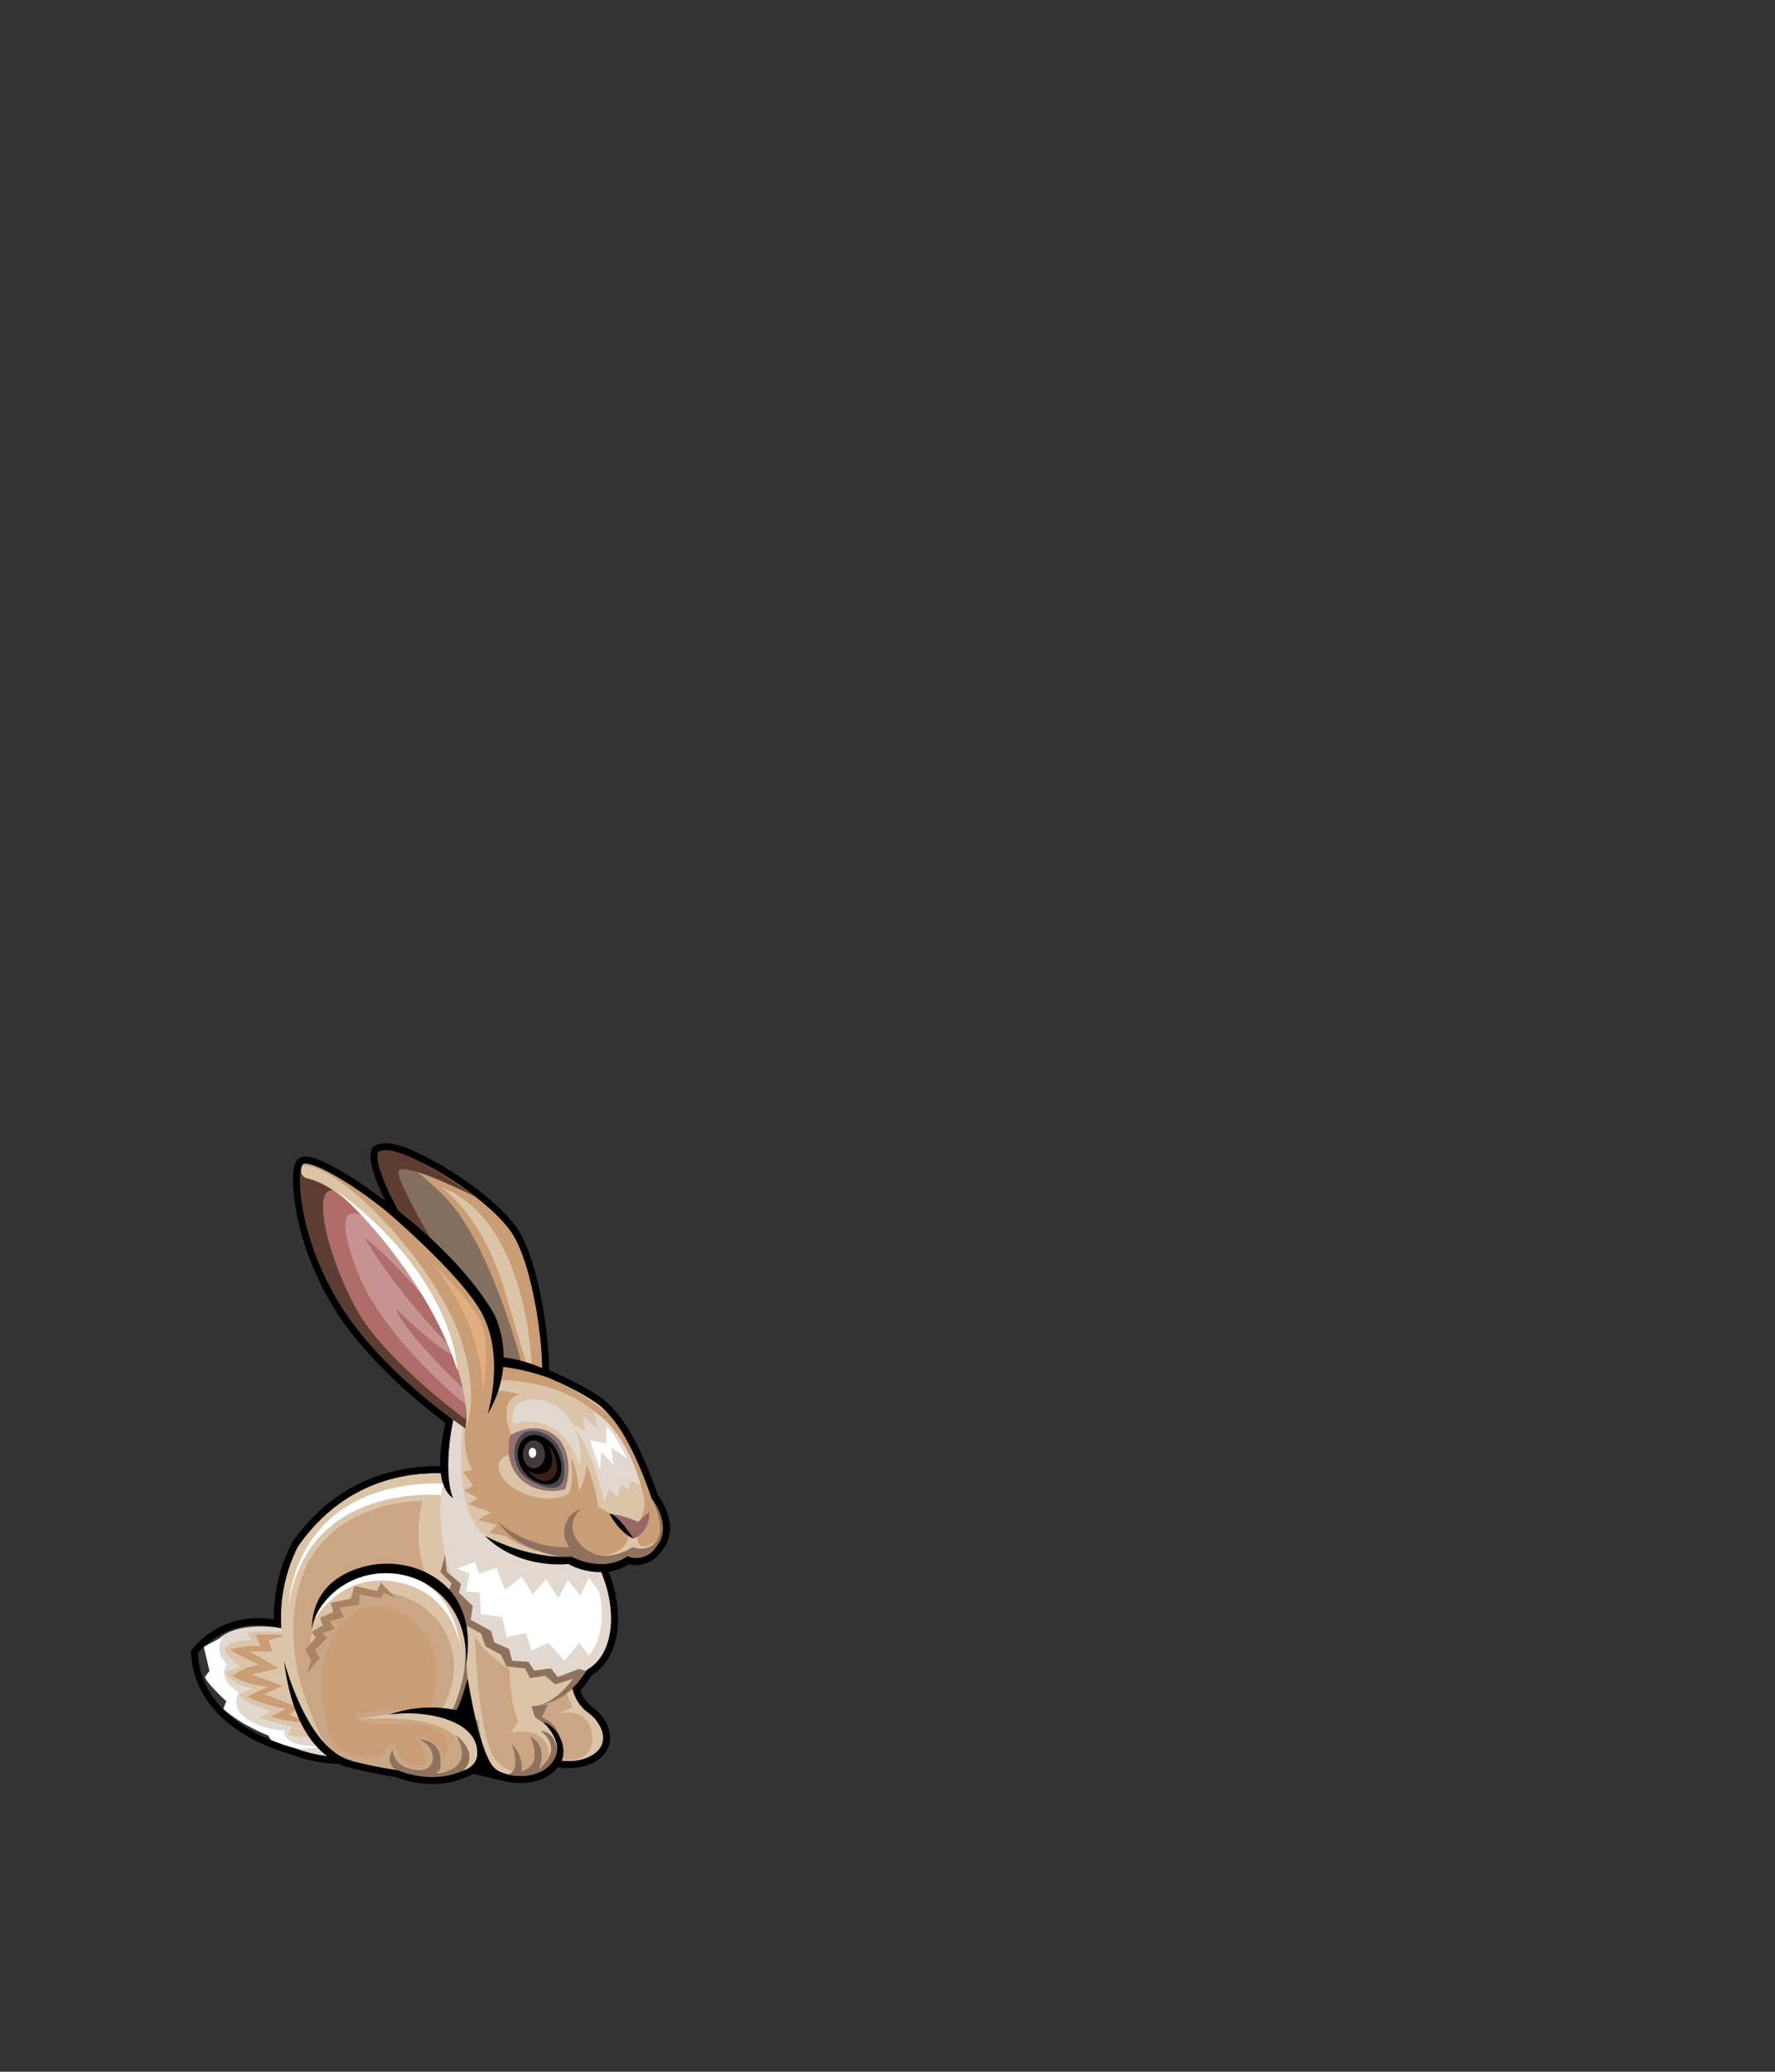 <svg version="1.1" xmlns="http://www.w3.org/2000/svg" xmlns:xlink="http://www.w3.org/1999/xlink" x="0px" y="0px"
	 viewBox="0 0 510.24 595.28" style="enable-background:new 0 0 510.24 595.28;" xml:space="preserve">
<rect x="0" y="0" width="510.24" height="595.28" fill="#333333" stroke="none"/>
<style type="text/css">
	.bunnyst0{fill:#728033;stroke:#000000;stroke-width:3.378;stroke-miterlimit:10;}
	.bunnyst1{fill:#728033;}
	.bunnyst2{fill:#4C4530;}
	.bunnyst3{fill:#332E20;}
	.bunnyst4{fill:#769299;}
	.bunnyst5{fill:#AF8F51;}
	.bunnyst6{fill:#A6D8E0;}
	.bunnyst7{fill:none;stroke:#000000;stroke-width:3;stroke-miterlimit:10;}
	.bunnyst8{fill:#EFBD65;}
	.bunnyst9{fill:#B2B6B7;}
	.bunnyst10{fill:#A80000;}
	.bunnyst11{fill:#DA211E;}
	.bunnyst12{fill:#E0E0E0;}
	.bunnyst13{fill:#FFFFFF;}
	.bunnyst14{fill:#F18A0E;stroke:#000000;stroke-width:3.075;stroke-miterlimit:10;}
	.bunnyst15{fill:none;}
	.bunnyst16{fill:#F06BAC;}
	.bunnyst17{fill:#FF92CB;}
	.bunnyst18{fill:#FFB255;}
	.bunnyst19{fill:#0028FF;}
	.bunnyst20{fill:#8628FF;}
	.bunnyst21{fill:#D34690;}
	.bunnyst22{fill:#912D66;}
	.bunnyst23{fill:#F9D2E8;}
	.bunnyst24{fill:#FF43A6;}
	.bunnyst25{fill:#007BFF;}
	.bunnyst26{fill:none;stroke:#000000;stroke-width:2.22;stroke-miterlimit:10;}
	.bunnyst27{opacity:0.54;fill:#3C459E;}
	.bunnyst28{opacity:0.31;fill:#FFDC00;}
	.bunnyst29{opacity:0.25;fill:#FFFFFF;}
	.bunnyst30{opacity:0.16;fill:#FFDC00;}
	.bunnyst31{opacity:0.58;fill:#3E4056;}
	.bunnyst32{fill:#F18A0E;stroke:#000000;stroke-width:3.205;stroke-miterlimit:10;}
	.bunnyst33{fill:#F7A800;}
	.bunnyst34{fill:none;stroke:#000000;stroke-width:3.205;stroke-miterlimit:10;}
	.bunnyst35{opacity:0.63;fill:#3E4056;}
	.bunnyst36{fill:#685F3C;}
	.bunnyst37{fill:#99B541;}
	.bunnyst38{fill:#877846;}
	.bunnyst39{fill:#F7A800;stroke:#000000;stroke-width:3;stroke-miterlimit:10;}
	.bunnyst40{fill:#F18A0E;}
	.bunnyst41{fill:#1D1D1D;}
	.bunnyst42{fill:#FFD346;}
	.bunnyst43{fill:#BCD362;}
	.bunnyst44{fill:none;stroke:#000000;stroke-width:3.334;stroke-miterlimit:10;}
	.bunnyst45{opacity:0.53;fill:none;stroke:#3A3426;stroke-miterlimit:10;}
	.bunnyst46{opacity:0.53;fill:none;stroke:#3A3426;stroke-width:0.5;stroke-miterlimit:10;}
	.bunnyst47{fill:#9E7841;}
	.bunnyst48{fill:#E2B564;}
	.bunnyst49{fill:#47862B;}
	.bunnyst50{fill:#5BC125;}
	.bunnyst51{fill:#C5CCD3;}
	.bunnyst52{fill:#335122;}
	.bunnyst53{fill:#838B91;}
	.bunnyst54{fill:#F18A0E;stroke:#000000;stroke-width:3;stroke-miterlimit:10;}
	.bunnyst55{fill:#728033;stroke:#000000;stroke-width:3;stroke-miterlimit:10;}
	.bunnyst56{fill:#4B632C;}
	.bunnyst57{fill:#FFFFFF;stroke:#000000;stroke-width:3;stroke-miterlimit:10;}
	.bunnyst58{fill:#606D72;}
	.bunnyst59{fill:#FFFFFF;stroke:#1D1D1B;stroke-width:4;stroke-miterlimit:10;}
	.bunnyst60{fill:#3F4147;}
	.bunnyst61{fill:#ED7601;}
	.bunnyst62{fill:#D64422;}
	.bunnyst63{fill:#FF871A;}
	.bunnyst64{fill:#FFA255;}
	.bunnyst65{fill:#FFDB8A;}
	.bunnyst66{fill:#C7D0D1;}
	.bunnyst67{fill:#98B1B7;}
	.bunnyst68{fill:#E4F8F9;}
	.bunnyst69{fill:#A5766A;}
	.bunnyst70{fill:#D8AEA0;}
	.bunnyst71{fill:#5F682A;}
	.bunnyst72{fill:#45491D;}
	.bunnyst73{fill:#E2D8CF;}
	.bunnyst74{fill:#DCC4A8;}
	.bunnyst75{fill:#C99D75;}
	.bunnyst76{fill:#AD9884;}
	.bunnyst77{fill:#846E5D;}
	.bunnyst78{fill:#5D3D32;}
	.bunnyst79{fill:#DADCE8;}
	.bunnyst80{fill:#C1A595;}
	.bunnyst81{fill:#AD867D;}
	.bunnyst82{fill:#C6BEB1;}
	.bunnyst83{fill:#3F3C36;}
	.bunnyst84{fill:#EFEEEA;}
	.bunnyst85{fill:#E2DBD1;}
	.bunnyst86{fill:#63615C;}
	.bunnyst87{fill:#EFEAE4;}
	.bunnyst88{fill:#616163;}
	.bunnyst89{fill:#EAEAEA;}
	.bunnyst90{fill:#5F5F66;}
	.bunnyst91{opacity:0.7;fill:#FFFFFF;}
	.bunnyst92{fill:#7F685C;}
	.bunnyst93{fill:#DDB6B6;}
	.bunnyst94{fill:#FFDEDE;}
	.bunnyst95{fill:#996666;}
	.bunnyst96{fill:#8E725E;}
	.bunnyst97{fill:#917171;}
	.bunnyst98{fill:#45474C;}
	.bunnyst99{fill:#42383E;}
	.bunnyst100{opacity:0.23;fill:#FF9570;}
	.bunnyst101{fill:#CAA684;}
	.bunnyst102{fill:#AF6C68;}
	.bunnyst103{fill:#C69391;}
	.bunnyst104{fill:#E2AD81;}
	.bunnyst105{fill:#AA8363;}
	.bunnyst106{fill:none;stroke:#000000;stroke-width:4.356;stroke-miterlimit:10;}
</style>
<g id="left-wing_1_">
</g>
<g id="tail">
</g>
<g id="body">
</g>
<g id="head">
</g>
<g id="accessory">
</g>
<g id="right-wing">
</g>
<g id="eyes">
</g>
<g id="beak">
</g>
<g id="on-head">
</g>
<g id="eyebrows">
</g>
<g id="PET">
	<path class="bunnyst73" d="M101.84,504.38c0,0-11.78,2.94-26.94-7.21s-15.75-20.02-12.66-25.33c3.09-5.3,17.96-6.77,31.21,0.15
		C106.7,478.91,101.84,504.38,101.84,504.38z"/>
	<path class="bunnyst74" d="M94.66,497.35c0,0-3.09,3.09-11.78,1.18l1.03-2.5c0,0-7.07-1.47-9.42-2.5l3.53-1.91c0,0-7.07-1.77-9.42-4.71
		l4.12-1.77c0,0-5.89-0.74-7.8-4.56l4.12-1.77c0,0-3.68-2.36-4.56-5.01c0,0,1.91-2.94,7.95-2.36c0,0-1.62-2.65-1.18-2.5
		c0.44,0.15,6.48-1.03,16.49,1.03C97.75,472.03,96.82,495.39,94.66,497.35z"/>
	<path class="bunnyst13" d="M92.6,501.91c0,0-7.07,1.77-14.43-1.33l-1.03-1.91c0,0-7.51-2.8-12.96-7.66l0.88-2.21
		c0,0-5.01-4.42-6.18-6.92l1.33-1.77l-1.62-6.92l5.45-2.94c0,0-2.94,4.27,1.18,7.95c0,0-3.24,4.27,3.53,8.1c0,0-2.94,3.83,1.91,7.36
		c4.86,3.53,11.04,3.53,11.04,3.53s-1.33,4.71,10.31,4.56"/>
	<path class="bunnyst75" d="M88.47,494.99c0,0-6.63-0.29-10.6-1.77l4.27-2.21c0,0-7.07-1.33-11.04-3.53l5.89-2.8
		c0,0-7.07-0.74-10.16-3.24c0,0,4.42-2.94,7.8-3.09c0,0-5.45-2.36-8.54-4.42c0,0,5.89-1.47,8.83-0.88l-1.47-3.39
		c0,0,7.07,0,9.28,0.15l-5.6,1.47l1.18,3.24h-6.48l8.25,4.86l-7.8,1.77l8.98,3.24l-5.3,2.36l9.72,3.83l-2.5,2.06L88.47,494.99z"/>
	<path class="bunnyst76" d="M134.41,503.83c0,0,14.13,3.83,19.44-0.74s1.18-11.48-5.45-13.99c-6.63-2.5-26.8,1.77-25.03,7.07
		C125.14,501.47,134.41,503.83,134.41,503.83z"/>
	<path class="bunnyst74" d="M151.35,474.68c0,0-2.36,25.91,6.04,30.04c7.87,3.87,20.92-0.94,14.26-10.18c-0.72-1-1.64-1.82-2.64-2.54
		c-1.86-1.35-5.47-5.02-4.7-12.75C165.33,468.93,151.35,474.68,151.35,474.68z"/>
	<path class="bunnyst75" d="M141.33,395.76c0,0-33.87-56.69-32.69-63.61c1.18-6.92,31.95,11.04,39.02,22.82
		c7.07,11.78,9.72,42.26,7.51,42.99C152.97,398.7,141.33,395.76,141.33,395.76z"/>
	<path class="bunnyst77" d="M150.17,392.66c0,0-9.13-36.22-23.12-49.62s-18.85-13.55-18.4-10.9c0.74,5.15,11.34,29.45,25.77,48.59
		l4.86,15.02C139.27,395.76,150.46,399.29,150.17,392.66z"/>
	<path class="bunnyst78" d="M136.47,343.78c0,0-21.79-16.34-27.68-12.81c0,0-1.62,2.5,4.42,14.28s11.48,24.59,11.48,24.59l8.25,1.47
		c0,0-18.99-30.92-18.4-34.6C115.12,333.03,136.47,343.78,136.47,343.78z"/>
	<path class="bunnyst74" d="M147.37,427.12c0,0-38.43-16.05-61.69,17.23c-11.94,23.64,1,47.02,7.28,56.18c1.79,2.61,4.46,4.5,7.52,5.29
		c4.99,1.28,13.3,3.15,20.71,3.5c3.94,0.19,15.09,1.84,16.16-5.04c1.18-7.51-7.21-10.01-7.21-10.01s57.72,3.83,38.58-46.97
		C163.27,397.82,147.37,427.12,147.37,427.12z"/>
	<path class="bunnyst73" d="M138.24,421.96c0,0-12.66-3.09-11.63,13.99c1.03,17.08,8.1,41.08,30.77,45.2
		c22.67,4.12,22.38-24.44,9.87-38.58C154.73,428.44,138.24,421.96,138.24,421.96z"/>
	<path class="bunnyst73" d="M135.78,393.4c0,0-10.27,16.12-5.85,40.64c9.28,19.66,37.44,13.58,37.44,13.58L135.78,393.4z"/>
	<path class="bunnyst74" d="M137.51,478.95c0,0-2.36,25.91,6.04,30.04c7.87,3.87,20.92-0.94,14.26-10.18c-0.72-1-1.64-1.82-2.64-2.54
		c-1.86-1.35-5.47-5.02-4.7-12.75C151.49,473.2,137.51,478.95,137.51,478.95z"/>
	<path class="bunnyst74" d="M182.56,438.9c0,0,2.5,11.63-11.34,10.6s-14.58-12.81-3.83-17.67C178.14,426.97,182.56,438.9,182.56,438.9z"
		/>
	<path class="bunnyst74" d="M135.74,392.81c0,0-7.66,31.66,0.74,45.06c8.39,13.4,44.02,9.28,44.02,9.28s5.74,2.5,8.98-3.98
		c3.24-6.48-2.06-12.52-2.06-12.52s-6.77-21.35-15.9-27.53S146.19,390.01,135.74,392.81z"/>
	<path class="bunnyst75" d="M164.82,446.3c0,0-9.61,1.99-19.66-4.97l-4.42-0.88l2.1-2.32l-5.52-1.44l3.87-2.1l-6.52-2.43l2.65-1.66
		l-3.98-2.32l2.76-1.21l-2.98-4.09l2.65-0.44c0,0-4.31-8.17-0.88-15.9s9.94-9.72,21.64-1.99c11.71,7.73,15.13,25.18,15.35,28.49
		c0,0,11.15,4.86,8.17,10.27C176.8,449.22,164.82,446.3,164.82,446.3z"/>
	<path class="bunnyst75" d="M189.44,442.21c0,0-6.52,5.52-6.18-1.21c0.33-6.74,3.98-6.18,0.55-15.13c-3.42-8.94-9.72-26.61-36.22-29.15
		c0,0-10.6-1.88-13.47,7.07c-2.87,8.94,2.06-11.71,2.06-11.71s15.5-3.75,38.25,13.8c0,0,6,4.27,12.99,24.77
		C187.42,430.65,192.76,437.24,189.44,442.21z"/>
	<path class="bunnyst95" d="M175.2,434.92c0,0,2.5,5.37,6.92,7.14c4.93-1.91,4.56-7.73,4.56-7.73l-3.24,2.94
		C183.44,437.28,179.32,435.36,175.2,434.92z"/>
	<path class="bunnyst96" d="M166.95,433.6c0,0-5.15,4.2-0.37,9.87c6.26,7.29,15.31,1.03,15.31,1.03s4.12,1.91,6.92-1.84
		c2.8-3.75-1.4-12-1.4-12s5.96,7.29,1.77,13.18c-4.2,5.89-8.69,3.31-8.69,3.31s-5.3,5.45-16.2,0.66c0,0-15.75-1.4-21.06-10.6
		c0,0,7.44,7.66,20.47,7.36C160.92,441.4,161.95,435.14,166.95,433.6z"/>
	<path class="bunnyst74" d="M164.16,418.91c0,0,0.99,8.17-0.77,10.27c-6.07,3.87-19.21-0.88-19.99-7.18c-0.77-4.86,6.85-4.53,6.85-4.53
		s-5.63-6.52-4.53-12.92s10.05-4.53,17.12,2.21c7.07,6.74,7.07,14.8,3.64,21.64C165.59,420.34,164.16,418.91,164.16,418.91z"/>
	<g>
		<path class="bunnyst97" d="M162.46,427.93c0,0,3.02-8.02-1.55-14.13c-6.04-6.77-14.21-1.4-14.21-1.4s-2.72,8.76,4.42,13.77
			C156.57,429.77,162.46,427.93,162.46,427.93z"/>
		<path class="bunnyst98" d="M156.51,411.92c2.72,1.27,4.6,3.84,5.25,6.77c0.58,2.62,1.02,6.4-0.77,8.14c-2.58,2.06-9.79-1.1-11.63-4.2
			c-1.8-3.03-2.13-7.58,0.37-10.23C151.23,410.8,153.95,410.72,156.51,411.92z"/>
		<path d="M159.79,416.39c2,3.47,2.34,8.07-0.35,9.63c-2.69,1.56-7.4-0.53-9.4-3.99c-2-3.47-1.44-7.54,1.25-9.1
			S157.79,412.92,159.79,416.39z"/>
		<ellipse class="bunnyst99" cx="153.48" cy="417.88" rx="3.17" ry="4.01"/>
		<ellipse class="bunnyst13" cx="153.08" cy="417.44" rx="1.07" ry="1.44"/>
		<path class="bunnyst100" d="M151.49,422.31c0,0,3.54,2.69,6.11,0.24s0-7.36,0-7.36s2.36,2.21,2.5,6.48c0.07,2.02-1.52,4-3.53,3.88
			C153.61,425.36,151.49,422.31,151.49,422.31z"/>
	</g>
	<path class="bunnyst73" d="M147.59,409.19c0,0-1.77-5.74,3.87-6.96c5.63-1.21,16.45,3.09,15.35,19.21
		C166.81,421.45,162.5,404.99,147.59,409.19z"/>
	<path class="bunnyst73" d="M173.65,431.39c0,0-3.2-15.02-9.28-22.2l3.98,2.1l-0.88-4.31l4.2,3.31l-0.77-4.53c0,0,8.43,4.12,13.36,21.09
		l-2.87-1.33l-0.77,2.65l-1.99-1.66l-1.21,3.64l-2.21-2.32L173.65,431.39z"/>
	<path class="bunnyst101" d="M88.77,473.79c0,0,7.95-19.29,23.56-16.05s23.85,19.44,13.69,35.04c0,0-8.25-1.91-23.26,1.33
		c0,0,31.14-3.42,30.37,10.93c-0.41,7.61-22.1,3.25-32.14,0.81c-3.63-0.88-6.71-3.26-8.49-6.55
		C89.6,493.97,86.33,484.91,88.77,473.79z"/>
	<path class="bunnyst101" d="M105.53,502.83c-5.98,1.29-12.03-1.72-14.65-7.25c-4.79-10.1-10.25-27.38-3.14-44.91
		c0,0,6.77-18.55,33.72-19.44c0,0-3.39,10.6,1.33,22.09c0,0-2.34-3.18-10.14-3.65c-6.05-0.36-13.91,3.3-17.67,8.05
		c-8.75,11.09-5.56,20.36-2.38,25.34c0,0,3.39,15.02,16.05,16.34C115.64,500.14,111.04,501.64,105.53,502.83z"/>
	<path class="bunnyst75" d="M133.82,410.48c0,0-24.29-17.23-34.31-33.72c-10.01-16.49-14.28-40.34-12.37-42.26
		c1.91-1.91,22.53,8.83,43.73,31.95c13.64,14.87,11.78,22.53,10.9,35.19C140.89,414.31,138.54,414.01,133.82,410.48z"/>
	<path class="bunnyst78" d="M133.82,410.48c0,0-24.15-16.05-36.37-36.22s-12.07-39.02-10.31-39.75c1.77-0.74,22.67,10.6,38.72,37.69
		C137.21,393.69,133.82,410.48,133.82,410.48z"/>
	<path class="bunnyst102" d="M133.82,407.83c0,0-22.53-16.49-30.77-30.63c-8.25-14.13-13.99-36.07-7.21-35.19
		c6.77,0.88,28.12,23.85,33.42,37.25C134.56,392.66,133.82,407.83,133.82,407.83z"/>
	<path class="bunnyst103" d="M134.12,403.78c0,0-23.71-18.77-31.36-38.36c-7.01-17.93-2.94-20.61,7.21-12.37
		C120.13,361.3,135,383.24,134.12,403.78z"/>
	<path class="bunnyst102" d="M134.56,400.32c0,0-17.96-16.79-20.76-24.29c0,0,16.05,15.75,17.82,13.1c0,0-17.08-16.64-26.8-33.57
		C104.82,355.56,133.35,378.2,134.56,400.32z"/>
	<path class="bunnyst74" d="M133.82,410.48c0,0,4.56-8.98-1.77-26.94c-6.33-17.96-30.48-46.53-44.91-49.03c0,0-1.47,2.36,0.29,3.68
		c1.77,1.33,11.19-0.59,32.54,31.66C136.92,396.05,133.82,410.48,133.82,410.48z"/>
	<path class="bunnyst74" d="M126.61,340.98c0,0,11.93,7.51,18.7,30.63c6.77,23.12,6.33,20.91,6.33,20.91l1.18,0.29
		C152.82,392.81,152.08,350.7,126.61,340.98z"/>
	<path class="bunnyst104" d="M124.25,362.92c0,0,12.07,11.19,14.43,18.11c2.36,6.92,0,19.29,0,19.29S140.16,382.8,124.25,362.92z"/>
	<path class="bunnyst101" d="M146.78,497.79c0,0,9.42-2.06,10.9,5.01c1.47,7.07-10.9,9.42-15.61,2.21c-4.71-7.21-5.6-35.04-5.6-35.04
		s1.62,4.27,10.01,9.72c0,0,0,9.13,2.5,15.02L146.78,497.79z"/>
	<path class="bunnyst101" d="M153.85,493.52c0,0,8.98,4.12,6.04,11.93c0,0,11.19,2.36,10.31-6.77c-0.88-9.13-10.16-6.18-10.16-6.18
		l4.56-1.91l-1.77-4.12c0,0-5.01,4.12-10.01,3.83L153.85,493.52z"/>
	<path class="bunnyst96" d="M112.92,502.65c0,0-0.29,5.01,6.48,5.89c6.77,0.88,6.33-6.63,1.03-8.83c0,0,6.63,0,6.18,6.77
		c0,0,0.59,2.21-1.47,3.09c0,0,12.07-0.29,5.89-11.04c0,0,7.07,5.01,2.21,10.16c0,0-7.8,4.56-19.58-0.29
		C113.65,508.39,110.56,506.63,112.92,502.65z"/>
	<path class="bunnyst96" d="M147.08,501.03c0,0,3.24,8.39-1.47,8.83c0,0,11.04,2.65,14.58-5.6c0,0,0.29-6.63-4.86-6.92
		c0,0,7.21,4.56-0.44,11.04c0,0,3.09-6.48-2.5-9.42c0,0,4.27,7.95-2.5,10.01C149.87,508.98,150.9,505.15,147.08,501.03z"/>
	<path class="bunnyst96" d="M168.57,480.12l-2.21-0.59l-6.04,2.36l-1.91-2.5l-4.86,0.59l-1.62-2.5l-4.71-0.29l-0.88-3.39l-4.27-1.91
		l-0.88-3.24l-5.89-3.24l0.59-3.98l-3.98-3.83l0.59-2.5l-4.12-3.53l-0.44-4.71l-1.33,4.86l3.24,3.24l-1.47,3.53l3.98,2.5v5.01
		l5.89,3.39l1.33,3.68l4.42,2.36l1.62,3.39l5.3,0.59l1.47,2.8l4.27-0.74l2.94,2.5l5.15-1.62c-6.18,8.39-11.93,7.95-11.93,7.95
		S162.54,490.43,168.57,480.12z"/>
	<path class="bunnyst96" d="M122.19,455.09c0,0,20.76,9.42,6.77,38.72c0,0,8.83,1.91,8.39,10.45l2.5,0.74
		c-4.31-10.2-6.02-22.19-6.04-35.34C133.82,469.67,138.09,458.18,122.19,455.09z"/>
	<path class="bunnyst96" d="M152.82,490.28l1.03,3.24c0,0,7.07,3.53,6.63,9.28c0,0,2.8-5.74-4.71-9.42l1.77-3.68L152.82,490.28z"/>
	<polygon class="bunnyst105" points="113.95,459.36 109.53,454.8 108.35,457.15 101.87,455.68 100.84,459.36 95.1,460.54 95.84,463.19 
		92.01,464.81 92.74,467.02 89.51,468.93 90.83,470.55 87.74,473.94 89.51,477.03 88.18,480.86 91.86,476.44 90.54,474.09 
		94.07,470.55 92.74,469.23 96.28,468.05 94.66,465.84 98.78,464.66 97.6,461.87 103.2,461.13 103.49,458.18 109.53,459.22 
		110.41,457.6 	"/>
	<path class="bunnyst13" d="M136.62,448.76l1.03,3.53l5.01-1.77l2.5,6.33l4.86-3.83l3.09,5.15l3.83-4.42l3.53,5.45l2.8-5.15l3.53,4.42
		l2.5-5.15l2.94,4.12c0,0,2.94,10.9-2.94,18.26l-2.8-3.68l-4.27,5.15l-4.56-5.15l-4.86,2.21l-1.62-5.01l-5.45,1.18l-1.33-5.74
		l-6.18-0.88l-0.29-6.18l-3.98-0.29l1.03-5.15l-3.53-1.47L136.62,448.76z"/>
	<path class="bunnyst13" d="M169.6,413.87l2.94,8.54l0.29-5.3l3.39,3.68l-0.44-4.86l4.42,3.09c0,0-2.94-6.63-5.89-9.13v4.86L169.6,413.87
		z"/>
	<path class="bunnyst13" d="M96.87,342.16c0,0,25.03,21.94,34.6,51.53C131.47,393.69,131.03,367.63,96.87,342.16z"/>
	<path class="bunnyst13" d="M90.54,465.25c0,0,3.39-11.63,16.93-13.25c13.55-1.62,23.26,6.63,25.03,22.23c0,0-1.47-16.2-17.96-19.58
		S90.54,465.25,90.54,465.25z"/>
	<path class="bunnyst13" d="M83.03,461.13c0,0,0.88-35.78,45.06-34.9c0,0-1.18,1.03-1.18,3.39C126.9,429.62,88.47,425.64,83.03,461.13z"
		/>
	<path class="bunnyst75" d="M93.7,493.89c0,0,12.59-3.09,29.6-2.87c0,0,7.73-18.33-7.73-27.39C100.11,454.58,88.18,475.56,93.7,493.89z"
		/>
	<path class="bunnyst75" d="M93.48,492.79c0,0,0.81,10.6,8.36,11.6s7.55-0.11,7.55-0.11l3.98-4.2c0,0,0.66,6.85,5.96,7.07
		s2.65-6.85-1.99-9.06c0,0,9.28,0.66,10.16,7.29c0,0,4.56-6.48-4.12-9.2c-8.69-2.72-21.5,2.13-21.06-4.49
		C102.32,491.68,97.9,490.14,93.48,492.79z"/>
	<g>
		<path d="M110.86,330.47c2.24,0,5.31,1.1,8.54,2.67c9.94,4.57,23.75,14.42,28.19,21.83c5.82,9.71,8.65,32.1,8.22,40.09
			c1.29,0.51,2.63,1.09,4.03,1.75c4.37,1.89,8.42,4.14,11.6,6.3c1.49,1.01,2.92,2.43,4.27,4.1c1.81,2.05,5.25,6.85,9.25,16.96
			c1.52,3.77,2.38,6.48,2.38,6.48s1.39,1.59,2.31,4.01c1.06,2.61,1.66,6.08-0.54,9.17c-0.1,0.14-0.21,0.26-0.31,0.39
			c-1.21,1.89-2.66,2.77-4.02,3.15c-0.7,0.24-1.35,0.32-1.93,0.32c-1.46,0-2.44-0.55-2.44-0.55s-2.56,2.63-7.78,2.63
			c-0.23,0-0.47-0.01-0.71-0.02c5.48,11.08,5.35,25.12-3.15,30.02c-0.25,0.4-0.52,0.78-0.79,1.16c-1.07,1.68-2.24,3.06-3.45,4.19
			c0.91,3.83,3.07,5.92,4.38,6.87c0.99,0.72,1.92,1.54,2.64,2.54c5.09,7.05-1.31,11.52-8.13,11.52c-1.34,0-2.69-0.17-3.98-0.53
			c-0.49,0.8-1.06,1.48-1.68,2.04c-0.06,0.05-0.12,0.1-0.18,0.15c-0.06,0.05-0.12,0.11-0.19,0.16c-1.9,1.58-4.82,2.45-7.82,2.45
			c-0.77,0-1.55-0.06-2.32-0.18c-1.07-0.12-1.74-0.28-1.74-0.28c0.07-0.01,0.13-0.03,0.2-0.04c-0.78-0.21-1.54-0.49-2.26-0.84
			c-1.51-0.74-2.66-2.19-3.55-4.06c-0.06-0.01-0.12-0.02-0.17-0.02c0.02,0.04,0.03,0.07,0.04,0.11l-0.72-0.21
			c-0.66-0.1-1.28-0.21-1.83-0.32c-0.48,2.5-2.34,3.83-4.68,4.51c-1.17,0.54-4.08,1.64-8.28,1.64c-2.83,0-6.24-0.5-10.11-2
			c-5.25-0.75-10.31-1.92-13.77-2.81c-0.94-0.24-1.83-0.6-2.68-1.03c-0.1,0-0.21,0-0.31,0c-3.05,0-7.53-0.49-12.89-2.53
			c-27.27-7.91-27.38-24.7-27.6-27.24c0,0,5.86-8.08,17.21-8.08c2.05,0,4.28,0.26,6.68,0.89c-0.45-7.43,0.73-15.43,4.78-23.47
			c11.84-16.94,27.61-21.09,40.24-21.09c0.99,0,1.97,0.03,2.92,0.07c-0.13-5.86,0.53-11.01,1.48-15.33
			c-7.14-5.25-23.5-18.28-32.87-33.74c-12.22-20.17-12.07-39.02-10.31-39.75c0.15-0.14,0.4-0.22,0.75-0.22
			c3.25,0,15.02,6.21,29.06,18.53c-1.19-2.48-2.45-5.04-3.75-7.56c-3.4-6.64-4.37-10.33-4.57-12.29c0-0.03,0-0.06-0.01-0.09
			c-0.13-1.44,0.16-1.9,0.16-1.9C109.29,330.63,110.02,330.47,110.86,330.47 M125.06,509.57c0,0,0.03,0,0.08,0
			c-0.02,0-0.05,0-0.07,0C125.07,509.57,125.07,509.57,125.06,509.57 M110.86,328.47c-1.23,0-2.3,0.26-3.17,0.78l-0.41,0.25
			l-0.25,0.41c-0.3,0.47-0.62,1.4-0.46,3.15c0,0.01,0,0.05,0.01,0.1c0.29,2.88,1.75,6.96,4.33,12.13
			c-10.59-8.24-19.6-12.99-23.09-12.99c0,0,0,0,0,0c-0.76,0-1.4,0.19-1.9,0.57c-0.54,0.35-0.95,0.94-1.21,1.75
			c-1.41,4.32-0.26,22.17,10.96,40.69c9.17,15.14,24.97,28.01,32.35,33.54c-0.81,4.05-1.24,8.21-1.28,12.42
			c-0.3,0-0.6-0.01-0.9-0.01c-12.11,0-29.2,3.81-41.88,21.95l-0.08,0.12l-0.06,0.13c-3.45,6.84-5.16,14.18-5.09,21.88
			c-1.55-0.26-3.09-0.4-4.59-0.4c-12.23,0-18.56,8.54-18.83,8.91l-0.44,0.6l0.06,0.74c0.01,0.09,0.02,0.2,0.02,0.32
			c0.94,13.31,11.21,23.48,28.93,28.64c5.64,2.14,10.36,2.62,13.37,2.63c0.88,0.42,1.77,0.74,2.65,0.97
			c3.35,0.86,8.44,2.05,13.76,2.82c3.57,1.36,7.14,2.06,10.61,2.06c4.36,0,7.45-1.07,8.98-1.76c1.08-0.32,1.98-0.75,2.71-1.23
			l9.09,2.17c0.08,0.02,0.81,0.19,1.95,0.32c0.85,0.13,1.71,0.19,2.58,0.19c3.56,0,6.88-1.06,9.1-2.91c0.04-0.03,0.1-0.08,0.16-0.14
			l0.05-0.04l0.07-0.06c0.05-0.05,0.11-0.09,0.16-0.14c0.43-0.39,0.83-0.81,1.19-1.26c1.01,0.19,2.05,0.28,3.12,0.28
			c5.1,0,9.49-2.14,11.18-5.46c0.81-1.58,1.7-4.89-1.43-9.23c-0.76-1.05-1.77-2.03-3.08-2.99c-0.9-0.66-2.43-2.09-3.31-4.67
			c1.04-1.1,2-2.32,2.85-3.65c0.2-0.28,0.39-0.55,0.56-0.81c8.62-5.38,9.15-18.63,4.74-29.64c2.78-0.39,4.72-1.44,5.82-2.2
			c0.56,0.15,1.26,0.28,2.08,0.28c0.85,0,1.7-0.14,2.52-0.41c2.04-0.58,3.74-1.89,5.05-3.89l0.05-0.06
			c0.09-0.11,0.18-0.22,0.27-0.34c2.2-3.09,2.46-6.92,0.77-11.08c-0.77-2.03-1.87-3.57-2.38-4.23c-0.29-0.87-1.09-3.22-2.31-6.26
			c-3.93-9.93-7.38-15-9.58-17.5c-1.55-1.91-3.12-3.41-4.67-4.46c-3.45-2.33-7.67-4.63-11.9-6.47c-0.95-0.45-1.89-0.87-2.82-1.26
			c0.09-9.42-2.86-30.32-8.55-39.79c-4.73-7.88-18.77-17.87-29.07-22.61C116.29,329.41,113.21,328.47,110.86,328.47L110.86,328.47z
			 M137.22,508.63c0.6-0.6,1.04-1.25,1.35-1.89c0.01,0,0.02,0,0.03,0.01c0.34,0.61,0.71,1.16,1.1,1.65L137.22,508.63L137.22,508.63z
			"/>
	</g>
	<path d="M139.42,441.33c0.33,0,11.6,6.63,24.85,5.96c0,0,8.91,4.9,16.16-0.15c0,0,0.18,3.9-6.77,4.56
		c-5.96,0.33-10.27-2.32-10.27-2.32S149.25,451.15,139.42,441.33z"/>
	<path d="M89.62,468.38c0,0,0.08-3.32,3.01-7.25c9.81-13.18,30.42-11.85,38.29,2.57c4.3,7.87,2.76,15.73,2.76,15.73
		s5.27-19.07-10.61-27.3c-5.72-2.96-12.41-3.6-18.62-1.93C97.76,452.01,89.68,456.62,89.62,468.38z"/>
	<path d="M134.45,482.3c0,0,3.9,25.55,9.02,26.69l-7.91,0.26c0,0,6.74-10.38-7.18-15.24c0,0-7.21-2.69-16.34-1.36
		c0,0,8.39-3.53,19.1-1.29C131.14,491.35,131.91,491.13,134.45,482.3z"/>
	<path d="M81.66,477.22c0,0,6.51,25.48,19.32,28.64c0,0-0.66,1.39-2.87,0.84S84.54,501.4,81.66,477.22z"/>
	<path d="M130.25,430.5c0,0-3.21-6.59-0.01-22.51l-2.09,1.08C128.16,409.08,123.3,425.42,130.25,430.5z"/>
	<path d="M140.19,406.21c0,0,5.52-17.45-2.54-30.37c-8.06-12.92-31.8-32.25-31.8-32.25l-1.99-3.31c0,0,26.17,16.45,38.32,37.55
		C149.03,393.4,140.19,406.21,140.19,406.21z"/>
	<path d="M143.62,392.63c0,0,9.94,0.77,19.66,5.63c0,0-2.21-2.98-5.52-4.2c0,0-5.74-3.31-13.69-4.09L143.62,392.63z"/>
	<path d="M175.2,434.92c0,0,2.91,5.56,6.92,7.14C182.12,442.06,177.41,434.92,175.2,434.92z"/>
	<path d="M156.09,494.77c0,0,7.18,6.4,2.43,11.93c0,0-2.65,3.42-7.18,3.75l1.1,1.66c0,0,6.85-1.1,8.94-5.96
		S159.63,495.66,156.09,494.77z"/>
</g>
</svg>
